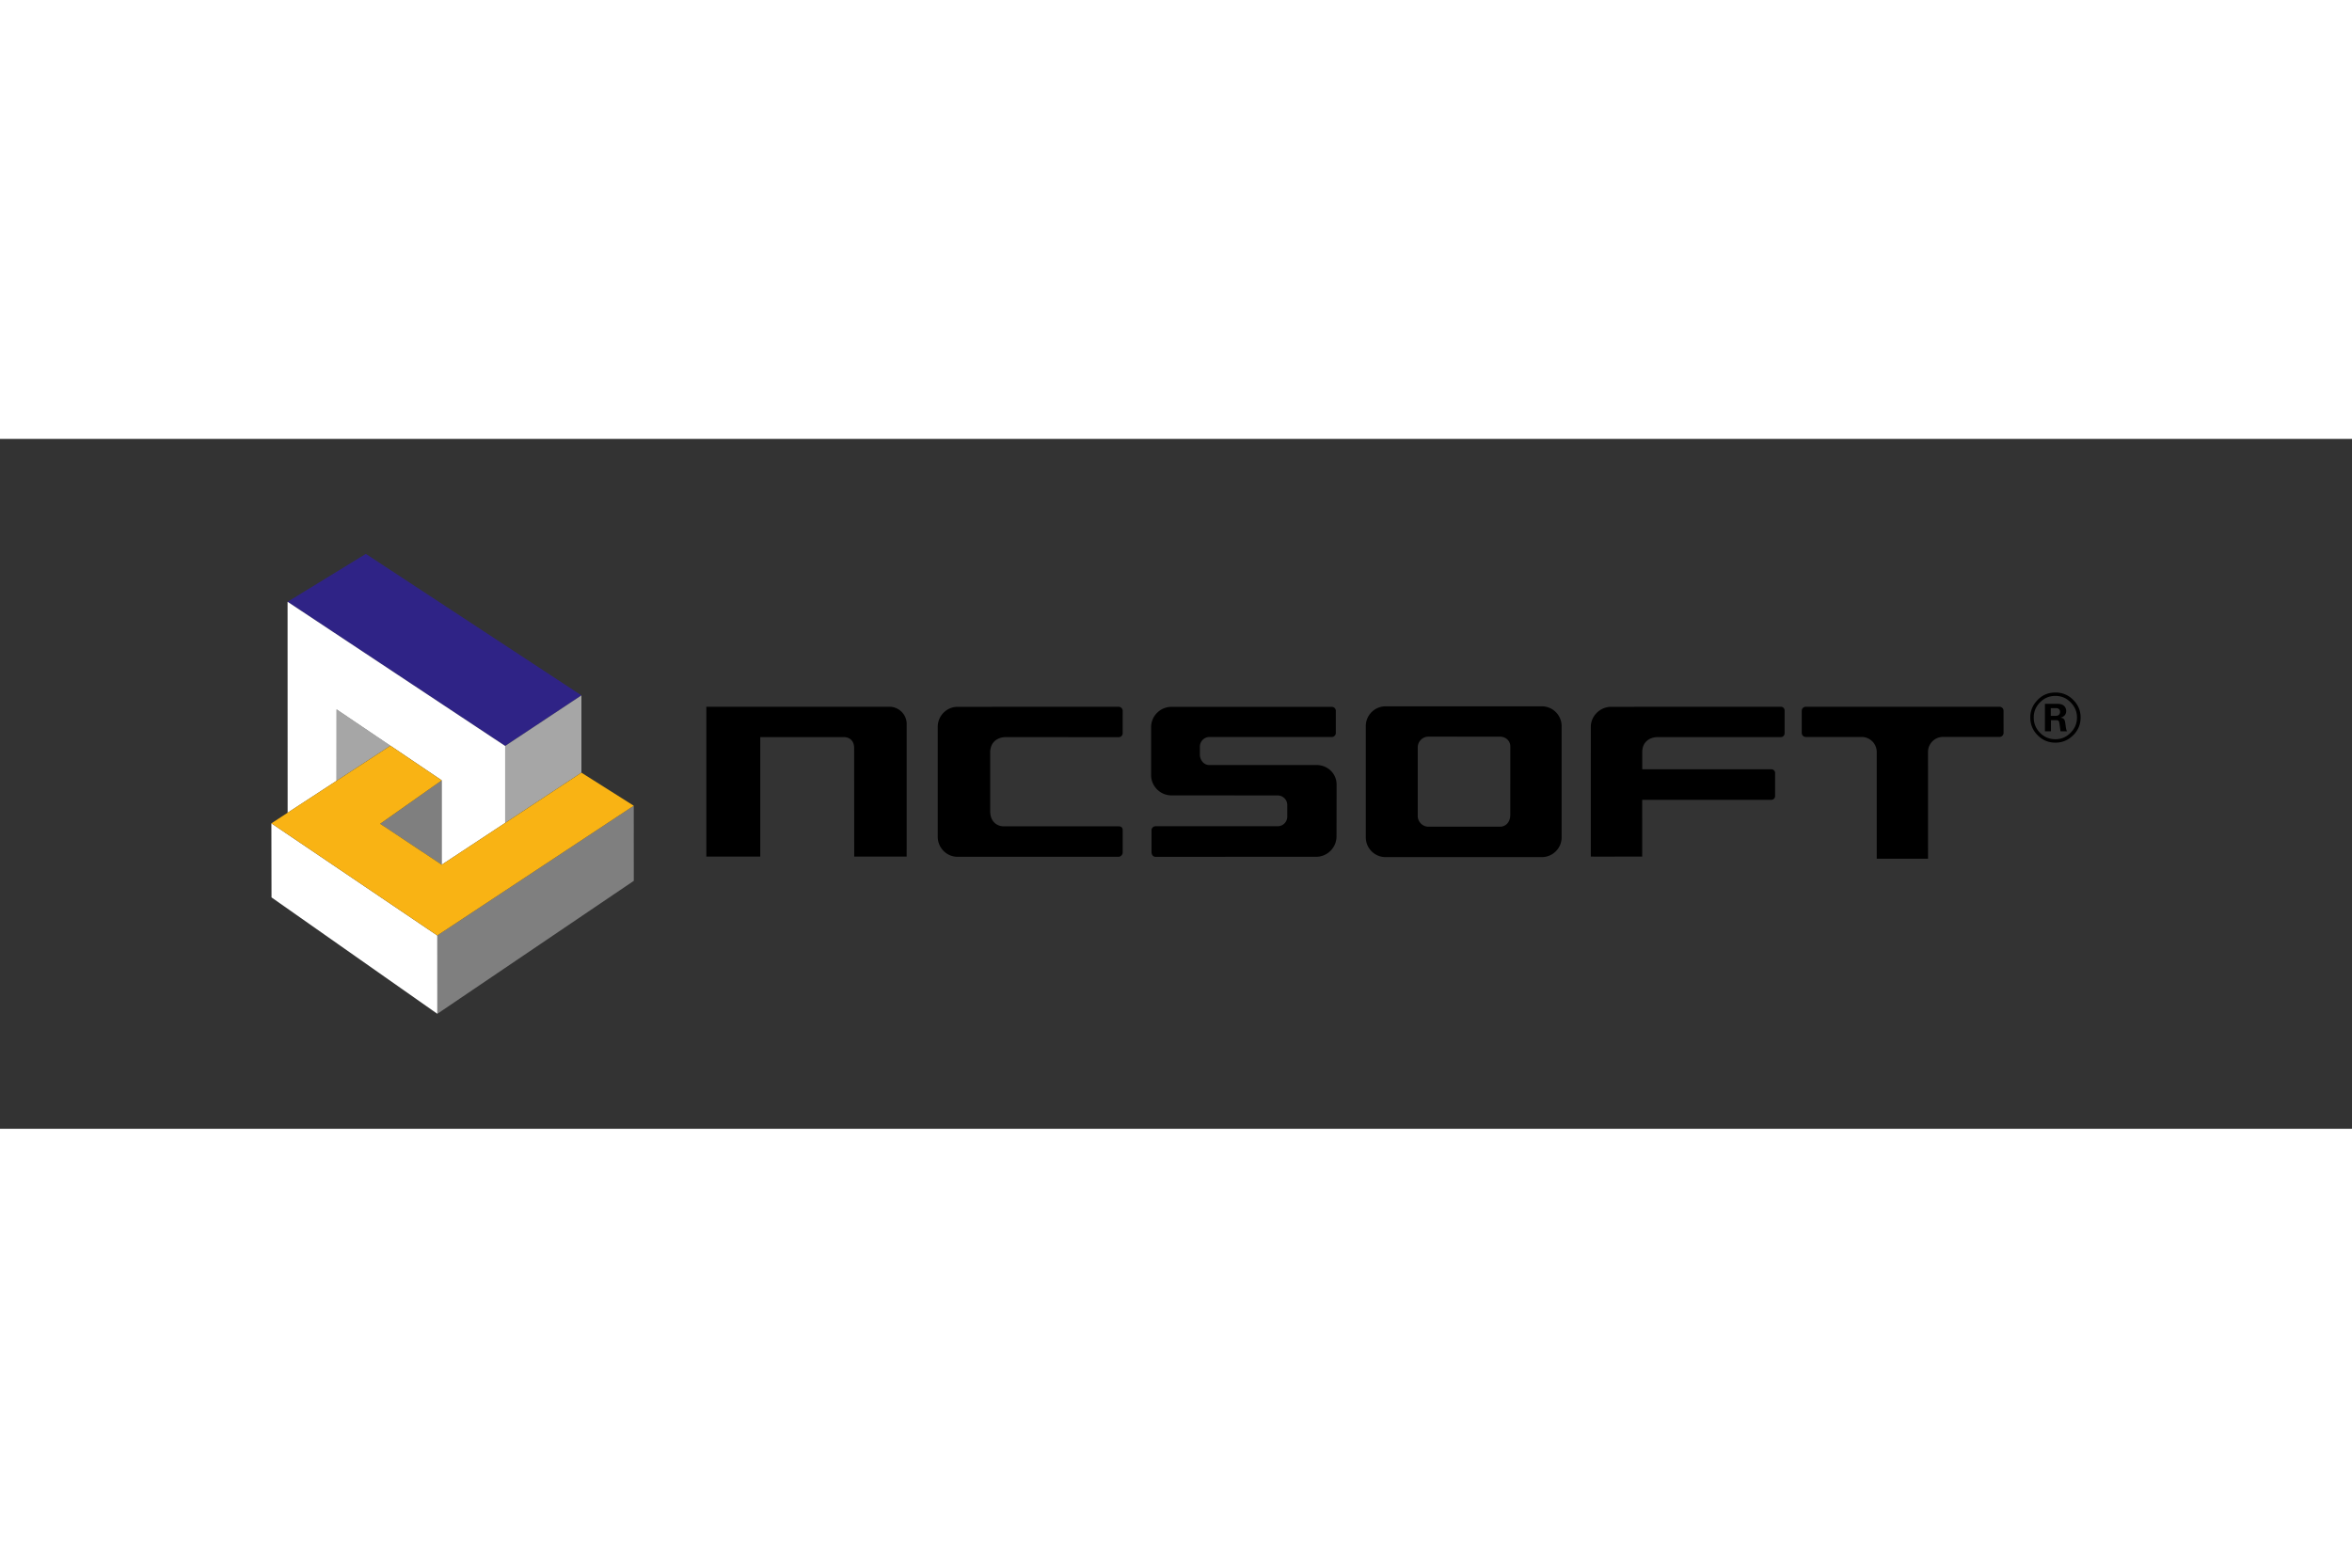 <svg xmlns="http://www.w3.org/2000/svg" height="800" width="1200" overflow="visible" viewBox="-120.441 -51.038 1043.823 306.229"><rect x="-120.441" y="-51.038" width="1043.823" height="306.229" fill="#333333" stroke="none"/><path fill="#A6A6A6" d="M52.82 85.151l-23.905 15.581.034-31.699z"/><path fill="#7F7F7F" d="M75.597 100.535l.012 37.448-27.329-18.156z"/><path fill="#2F2386" d="M7.185 21.259L41.917 0l95.679 62.812-33.84 22.452z"/><path fill="#A6A6A6" d="M103.742 85.264l33.854-22.452v34.304l-33.84 22.308z"/><path fill="#FFF" d="M103.756 85.264L7.185 21.259l.028 93.645 21.702-14.172.021-31.718 46.673 31.521v37.448l28.147-18.559z"/><path fill="#7F7F7F" d="M73.638 169.385l87.181-57.597.013 33.347-87.183 59.018z"/><path fill="#FFF" d="M.059 152.49L0 119.6l73.636 49.785.013 34.768z"/><path fill="#F9B314" d="M75.609 137.983L48.28 119.81l27.317-19.275L52.82 85.151 0 119.6l73.636 49.785 87.183-57.597-23.223-14.672z"/><path d="M295.729 125.563V76.749c0-4.83 3.914-8.808 8.706-8.866l71.59-.008c.982 0 1.79.799 1.79 1.802l-.011 9.924c0 .997-.771 1.761-1.75 1.761l-50.38-.021c-.099 0-2.848-.032-4.815 1.896-1.235 1.185-1.859 2.915-1.859 5.049v25.858c0 5.36 3.759 6.774 5.762 6.774l51.292.018c1.698 0 1.761 1.327 1.761 1.74v9.904c0 .922-.833 1.773-1.702 1.876h-71.742c-4.756-.062-8.642-4.043-8.642-8.893zm-21.433-57.705c4.204 0 7.648 3.446 7.648 7.644l-.015 58.875H258.66l-.029-48.249c-.069-4.843-4.297-4.787-4.325-4.787h-37.343v53.036h-23.932V67.875zm176.56 48.767v-5.145c0-2.352-1.92-4.26-4.271-4.26l-47.121-.02c-4.976 0-9.044-4.059-9.044-9.038V76.949c0-4.999 4.068-9.051 9.044-9.051h71.138c.997 0 1.802.802 1.802 1.778v9.818c0 .99-.805 1.79-1.802 1.79h-54.276c-2.357 0-4.257 1.924-4.257 4.275v3.551c0 2.245 1.628 4.62 4.197 4.62l47.513-.016c5.029 0 8.963 3.801 8.963 8.668l-.034 23.008c0 5.003-4.078 9.065-9.061 9.065l-71.247.01c-1.407 0-1.796-1.344-1.796-2.146v-9.636a1.79 1.79 0 011.796-1.787h54.184a4.268 4.268 0 004.272-4.271zm113.096-48.952h-69.569c-4.803.047-8.678 3.968-8.678 8.75v49.437c0 4.752 3.875 8.68 8.651 8.738h69.596c4.771-.059 8.657-3.986 8.657-8.738V76.423c0-4.782-3.886-8.703-8.657-8.75zm-14.125 48.175c0 3.095-1.881 5.25-4.594 5.25h-31.726c-2.614 0-4.754-2.155-4.754-4.771V85.91c0-2.636 2.134-4.786 4.754-4.786l31.771.014c2.549 0 4.567 1.877 4.567 4.286zm35.744-39.142c0-4.733 4.079-8.765 8.918-8.823l75.457-.025c.871 0 1.623.727 1.623 1.617v10.126c0 .997-.752 1.74-1.729 1.74h-54.771c-.107 0-2.898-.056-4.859 1.868-1.207 1.165-1.821 2.808-1.821 4.867v7.544l57.341.006c.897 0 1.624.743 1.624 1.63v10.185c0 .982-.74 1.734-1.736 1.734H608.37s.02 25.192 0 25.202c0-.01-22.783.018-22.797 0-.028-.023-.002-57.671-.002-57.671zm95.409 4.564a1.81 1.81 0 01-1.802-1.805v-9.817c0-1.003.819-1.79 1.802-1.79h85.958c.996 0 1.796.787 1.796 1.79l.007 9.817c0 .987-.799 1.785-1.803 1.785h-25.061c-3.662 0-6.658 2.977-6.658 6.656 0 0 .006 47.41.014 47.417-.008-.007-22.771-.007-22.777 0 .007-.007 0-47.379 0-47.379 0-3.683-3.003-6.673-6.68-6.673H680.98zm110.762-18.228c2.64 0 4.896.955 6.716 2.823 1.896 1.889 2.872 4.126 2.872 6.773 0 2.661-.976 4.927-2.872 6.792-1.819 1.855-4.057 2.845-6.716 2.845-2.694 0-4.997-.99-6.811-2.845-1.85-1.865-2.799-4.131-2.799-6.792 0-2.647.949-4.884 2.825-6.773 1.86-1.868 4.091-2.823 6.785-2.823zm11.199 9.595c0-3.127-1.135-5.682-3.306-7.854-2.199-2.184-4.792-3.247-7.894-3.247-3.09 0-5.71 1.063-7.842 3.247-2.131 2.172-3.293 4.727-3.293 7.854 0 3.089 1.142 5.762 3.253 7.86 2.172 2.199 4.792 3.293 7.882 3.293 3.102 0 5.694-1.095 7.894-3.293 2.172-2.098 3.306-4.817 3.306-7.86z"/><path d="M787.108 66.556h4.68c1.34-.017 2.718-.017 3.694.821a3.077 3.077 0 011.063 2.35c0 2.278-1.953 2.825-2.547 2.99 1.841.172 1.979 1.216 2.196 2.809.186 1.424.283 2.017.378 2.365.138.536.229.668.362.869h-2.897c-.112-.676-.481-3.758-.648-4.241-.23-.689-.877-.689-1.313-.689h-2.297v4.93h-2.672V66.556zm2.594 5.338h2.092c.317 0 .918 0 1.334-.332.204-.146.686-.558.686-1.427 0-.821-.409-1.222-.641-1.372-.409-.292-.897-.292-1.716-.292h-1.755z"/></svg>